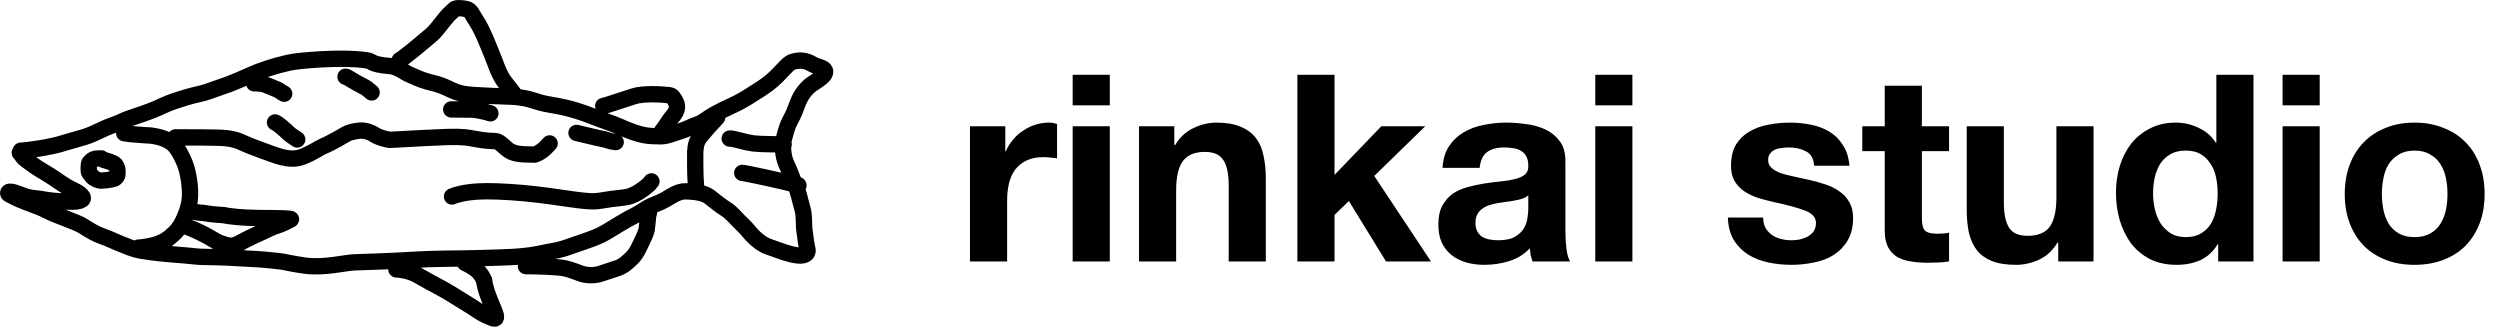 <svg width="306" height="40" viewBox="0 0 306 40" fill="none" xmlns="http://www.w3.org/2000/svg">
<path d="M2.554 18.438C3.303 18.438 6.311 17.998 7.725 17.528C8.326 17.329 9.386 17.062 10.19 16.817C10.965 16.58 11.478 16.35 12.786 15.729C13.457 15.411 14.274 15.195 14.943 14.861C15.753 14.457 17.205 14.083 18.759 13.462C19.484 13.173 20.357 12.707 21.227 12.416C22.278 12.064 23.512 11.682 24.49 11.482C25.229 11.331 25.823 11.061 27.065 10.638C27.708 10.419 28.266 10.261 30.791 9.13C31.841 8.659 33.497 8.084 35.303 7.682C36.118 7.5 37.455 7.369 39.382 7.259C42.699 7.068 45.056 7.324 45.322 7.501C45.836 7.845 46.563 7.991 47.695 8.08C48.699 8.159 49.449 8.834 50.118 9.124C50.73 9.39 51.405 9.725 52.337 9.991C53.07 10.201 53.715 10.258 55.111 10.945C56.391 11.575 57.312 11.592 58.885 11.681C60.648 11.781 62.775 11.816 63.309 11.881C63.843 11.946 64.462 12.037 65.152 12.258C65.737 12.446 66.373 12.659 67.347 12.815C69.907 13.225 71.433 13.813 72.455 14.213C74.198 14.896 74.855 15.059 75.851 15.502C78.507 16.681 79.297 16.659 80.826 16.683C81.623 16.695 82.316 16.35 83.072 16.128C84.102 15.825 84.76 15.416 85.404 15.216C86.003 15.03 86.58 14.486 87.38 14.039C88.006 13.689 88.888 13.24 89.601 12.927C90.385 12.584 91.241 12.085 92.066 11.55C92.633 11.182 93.287 10.794 93.887 10.35C94.836 9.647 95.286 9.106 96.04 8.328C96.381 7.977 96.619 7.682 97.083 7.548C98.601 7.112 99.283 7.858 99.817 8.036C100.35 8.214 100.75 8.347 100.884 8.502C101.475 9.185 99.643 10.034 99.154 10.457C98.618 10.922 98.265 11.368 97.977 11.902C97.705 12.404 97.511 12.968 97.266 13.613C97.043 14.199 96.711 14.702 96.488 15.236C96.271 15.755 96.133 16.302 95.977 16.88C95.768 17.656 95.821 18.566 95.976 19.236C96.112 19.828 96.354 20.303 96.597 20.837C96.834 21.356 96.975 21.903 97.286 22.481C97.665 23.188 97.905 24.474 98.197 25.459C98.488 26.442 98.353 27.456 98.463 28.194C98.566 28.879 98.619 29.505 98.752 30.149C98.813 30.445 98.886 30.706 98.82 30.862C98.36 31.949 95.339 30.619 94.071 30.198C93.368 29.964 92.903 29.561 92.397 29.123L92.381 29.109C91.886 28.681 91.56 28.131 90.894 27.51C90.18 26.844 89.519 26 88.895 25.619C88.306 25.259 87.608 24.709 86.941 24.175C86.449 23.781 85.701 23.463 83.925 23.417C82.981 23.392 82.058 24.082 81.433 24.438C80.778 24.812 79.969 25.061 79.435 25.35C78.918 25.629 78.37 26.037 77.836 26.306C77.268 26.592 76.638 26.928 75.95 27.349C74.608 28.17 74.106 28.483 73.44 28.817C72.804 29.136 70.922 29.769 69.355 30.306C68.58 30.572 67.889 30.708 67.089 30.84C66.503 30.938 65.715 31.15 64.78 31.263C63.933 31.365 63.314 31.462 60.878 31.53C60.158 31.55 57.869 31.641 54.606 31.663C52.215 31.679 49.638 31.863 48.238 31.93C47.462 31.967 45.649 32.041 43.451 32.107C42.173 32.145 39.706 32.841 37.313 32.509C36.221 32.358 35.333 32.175 34.778 32.064C34.142 31.937 33.425 31.908 32.492 31.797C31.921 31.729 31.468 31.73 30.433 31.664C25.926 31.373 25.031 31.508 24.032 31.397C22.329 31.208 20.549 31.108 19.611 30.997C18.901 30.913 18.191 30.841 17.303 30.686C16.213 30.496 15.526 30.131 14.925 29.908C14.155 29.622 13.349 29.198 12.373 28.864C11.752 28.651 10.865 28.134 10.15 27.664C9.407 27.175 6.921 26.403 5.732 25.774C5.063 25.422 4.422 25.197 3.225 24.752C2.549 24.501 1.936 24.218 1.335 23.907C1.175 23.825 1.003 23.73 1 23.663C0.979 23.121 2.415 23.816 3.107 24.039C3.734 24.241 4.283 24.261 4.817 24.328C5.452 24.409 6.237 24.661 8.917 24.684C9.616 24.69 9.881 24.529 10.081 24.396C10.174 24.334 10.148 24.176 10.082 24.064C9.778 23.546 8.821 23.242 8.152 22.841C7.602 22.511 7.087 22.13 6.553 21.774C6.039 21.431 5.488 21.108 4.932 20.773C4.174 20.317 3.622 19.863 3.089 19.485C2.955 19.373 2.823 19.241 2.733 19.107C2.643 18.973 2.599 18.841 2.421 18.705M48.921 7.369C49.494 7.061 51.706 5.204 52.805 4.26C53.461 3.696 53.936 2.929 54.736 1.994C55.003 1.682 55.315 1.459 55.581 1.17C55.79 0.943 56.379 0.968 57.066 1.1C57.668 1.216 57.847 1.9 58.245 2.474C59.02 3.594 59.797 5.624 60.574 7.578C61.134 9.146 61.576 9.855 62.154 10.523C62.332 10.745 62.551 11.053 62.911 11.504M73.837 12.971C74.278 12.883 75.254 12.528 77.625 11.773C78.641 11.449 80.704 11.504 81.962 11.658C82.268 11.696 82.496 12.036 82.696 12.434C83.235 13.508 82.322 14.168 81.966 14.702L81.433 15.502C81.344 15.636 81.256 15.768 81.032 16.038M64.377 32.575C65.697 32.575 68.371 32.663 69.148 32.841C69.937 33.021 70.636 33.329 71.17 33.508C71.743 33.699 72.72 33.775 73.501 33.51C74.374 33.213 74.988 33.02 75.589 32.82C76.278 32.591 76.765 32.132 77.299 31.621C77.884 31.061 78.143 30.444 78.41 29.887C78.739 29.203 78.988 28.71 79.144 28.154C79.21 27.508 79.3 26.976 79.322 26.51C79.344 26.308 79.388 26.176 79.433 26.04M48.521 32.975C49.006 32.975 50.16 33.151 51.115 33.684C52.266 34.325 53.222 34.882 53.982 35.263C54.666 35.606 56.239 36.613 57.622 37.462C58.307 37.882 58.911 38.352 59.445 38.575C59.978 38.798 60.378 39.02 60.556 38.999C61.217 38.919 59.586 36.677 59.248 34.294C58.826 33.376 58.384 33.02 57.718 32.599C57.539 32.487 57.363 32.399 56.915 32.175M16.944 30.308C17.474 30.264 18.449 30.174 19.405 29.82C20.007 29.597 20.538 29.331 21.382 28.51C21.938 27.969 22.316 27.288 22.561 26.709C22.813 26.113 23.115 25.421 23.228 24.399C23.369 23.117 23.075 21.066 22.586 19.911C21.864 18.205 21.298 17.641 20.788 17.328C20.088 16.9 19.302 16.705 18.502 16.594C17.078 16.527 16.503 16.438 15.97 16.416C15.746 16.394 15.614 16.35 15.211 16.305M22.939 27.774C23.6 27.994 25.287 28.793 26.113 29.328C26.63 29.664 27.2 29.862 27.8 30.018C28.64 30.237 29.199 29.819 29.821 29.487C30.863 28.928 31.861 28.531 32.995 27.976C33.691 27.634 34.262 27.552 34.796 27.264C35.049 27.126 35.329 27.019 35.595 26.863C35.842 26.719 34.354 26.707 31.758 26.685L31.685 26.685C29.649 26.668 28.05 26.485 27.34 26.329C26.139 26.263 25.607 26.173 24.875 26.063C24.63 26.04 24.322 26.04 23.739 25.907M12.395 19.387C12.13 19.387 11.629 19.404 11.471 19.483C11.175 19.631 11.038 19.829 10.941 19.937C10.857 20.033 10.845 20.633 10.874 20.992C10.886 21.139 11.028 21.255 11.145 21.43C11.243 21.578 11.378 21.696 11.52 21.809C11.647 21.91 11.795 21.955 11.953 22.018C12.255 22.137 12.436 22.105 12.767 22.081C13.377 22.036 13.794 21.914 13.861 21.906C14.052 21.882 14.16 21.764 14.269 21.631C14.386 21.488 14.386 21.334 14.386 20.976L14.386 20.965C14.386 20.557 14.228 20.347 14.145 20.201C14.073 20.075 13.903 20.021 13.72 19.921C13.516 19.81 13.304 19.755 13.112 19.696C13.045 19.688 12.962 19.663 12.862 19.621C12.82 19.604 12.795 19.596 12.745 19.587M90.854 21.164C90.903 21.164 90.978 21.164 91.938 21.356C92.851 21.538 94.619 21.932 95.58 22.148C96.644 22.388 96.928 22.49 97.241 22.577C97.429 22.64 97.555 22.678 97.667 22.703C97.718 22.716 97.755 22.728 97.718 22.666M95.918 17.672C95.905 17.672 95.893 17.672 95.354 17.666C94.816 17.66 93.751 17.648 93.035 17.616C92.32 17.585 91.986 17.536 91.504 17.43C91.023 17.324 90.404 17.163 90.041 17.073C89.679 16.984 89.593 16.972 89.517 16.965C89.442 16.959 89.38 16.959 89.316 16.959M87.78 14.37C87.594 14.631 86.92 15.23 85.759 16.654C85.258 17.268 85.155 17.747 85.098 18.548C85.079 20.501 85.116 21.952 85.173 22.381C85.192 22.663 85.192 23.071 85.192 23.493M21.484 16.817H22.531C23.529 16.817 25.5 16.817 26.685 16.853C28.215 16.901 28.806 17.111 29.308 17.295C29.573 17.392 29.835 17.552 30.642 17.871C31.449 18.19 32.788 18.677 33.574 18.952C35.117 19.492 36.131 19.548 37.074 19.169C38.294 18.679 39.154 18.072 39.534 17.913C40.692 17.427 42.03 16.597 42.411 16.387C42.725 16.214 43.379 16.055 43.984 15.993C44.586 15.931 45.273 16.126 45.766 16.447C46.401 16.86 47.191 17.013 47.56 17.1C47.68 17.128 47.853 17.112 49.218 17.039C50.584 16.966 53.139 16.82 54.686 16.769C56.694 16.703 57.391 16.866 57.978 16.976C59.517 17.265 59.972 17.235 60.635 17.272C61.021 17.294 61.3 17.578 61.998 18.192C62.779 18.877 63.68 18.907 65.436 18.921C66.167 18.687 66.704 18.198 67.064 17.777C67.125 17.703 67.198 17.63 67.273 17.555M55.328 24.049C55.718 23.854 56.847 23.534 58.57 23.435C59.805 23.364 61.777 23.434 63.985 23.629C66.193 23.824 68.577 24.19 69.891 24.378C71.371 24.59 71.696 24.59 72.112 24.627C72.769 24.686 73.391 24.591 73.942 24.493C75.344 24.243 76.337 24.247 77.066 24.038C77.89 23.755 78.722 23.217 79.45 22.551C79.562 22.427 79.611 22.354 79.735 22.204M31.109 10.193C31.214 10.193 31.585 10.193 32.222 10.272C32.859 10.509 33.502 10.778 34.06 11.017C34.302 11.151 34.46 11.309 34.783 11.472M33.665 14.989C33.983 15.095 34.725 15.731 35.419 16.4C35.58 16.534 35.738 16.64 35.899 16.747L36.38 17.068M42.291 9.393C42.396 9.393 42.609 9.499 42.927 9.712C43.246 9.924 43.831 10.244 44.549 10.617C44.845 10.778 45.003 10.884 45.486 11.312M55.23 13.391C55.335 13.391 56.338 13.391 57.855 13.417C58.581 13.496 59.008 13.603 59.486 13.71C59.701 13.763 59.859 13.816 60.022 13.87M70.565 16.269C71.252 16.427 72.955 16.854 74.023 17.067C74.237 17.121 74.396 17.174 74.556 17.227C74.717 17.281 74.875 17.334 75.357 17.388" stroke="black" stroke-width="2" stroke-linecap="round"/>
<path d="M118.728 15.456H123.048V18.528H123.112C123.325 18.016 123.613 17.547 123.976 17.12C124.339 16.672 124.755 16.299 125.224 16C125.693 15.68 126.195 15.435 126.728 15.264C127.261 15.093 127.816 15.008 128.392 15.008C128.691 15.008 129.021 15.061 129.384 15.168V19.392C129.171 19.349 128.915 19.317 128.616 19.296C128.317 19.253 128.029 19.232 127.752 19.232C126.92 19.232 126.216 19.371 125.64 19.648C125.064 19.925 124.595 20.309 124.232 20.8C123.891 21.269 123.645 21.824 123.496 22.464C123.347 23.104 123.272 23.797 123.272 24.544V32H118.728V15.456ZM135.838 12.896H131.294V9.152H135.838V12.896ZM131.294 15.456H135.838V32H131.294V15.456ZM139.416 15.456H143.736V17.76H143.832C144.408 16.8 145.154 16.107 146.072 15.68C146.989 15.232 147.928 15.008 148.888 15.008C150.104 15.008 151.096 15.179 151.864 15.52C152.653 15.84 153.272 16.299 153.72 16.896C154.168 17.472 154.477 18.187 154.648 19.04C154.84 19.872 154.936 20.8 154.936 21.824V32H150.392V22.656C150.392 21.291 150.178 20.277 149.752 19.616C149.325 18.933 148.568 18.592 147.48 18.592C146.242 18.592 145.346 18.965 144.792 19.712C144.237 20.437 143.96 21.643 143.96 23.328V32H139.416V15.456ZM158.8 9.152H163.344V21.408L169.072 15.456H174.448L168.208 21.536L175.152 32H169.648L165.104 24.608L163.344 26.304V32H158.8V9.152ZM176.567 20.544C176.631 19.477 176.898 18.592 177.367 17.888C177.837 17.184 178.434 16.619 179.159 16.192C179.885 15.765 180.695 15.467 181.591 15.296C182.509 15.104 183.426 15.008 184.343 15.008C185.175 15.008 186.018 15.072 186.871 15.2C187.725 15.307 188.503 15.531 189.207 15.872C189.911 16.213 190.487 16.693 190.935 17.312C191.383 17.909 191.607 18.709 191.607 19.712V28.32C191.607 29.067 191.65 29.781 191.735 30.464C191.821 31.147 191.97 31.659 192.183 32H187.575C187.49 31.744 187.415 31.488 187.351 31.232C187.309 30.955 187.277 30.677 187.255 30.4C186.53 31.147 185.677 31.669 184.695 31.968C183.714 32.267 182.711 32.416 181.687 32.416C180.898 32.416 180.162 32.32 179.479 32.128C178.797 31.936 178.199 31.637 177.687 31.232C177.175 30.827 176.77 30.315 176.471 29.696C176.194 29.077 176.055 28.341 176.055 27.488C176.055 26.549 176.215 25.781 176.535 25.184C176.877 24.565 177.303 24.075 177.815 23.712C178.349 23.349 178.946 23.083 179.607 22.912C180.29 22.72 180.973 22.571 181.655 22.464C182.338 22.357 183.01 22.272 183.671 22.208C184.333 22.144 184.919 22.048 185.431 21.92C185.943 21.792 186.349 21.611 186.647 21.376C186.946 21.12 187.085 20.757 187.063 20.288C187.063 19.797 186.978 19.413 186.807 19.136C186.658 18.837 186.445 18.613 186.167 18.464C185.911 18.293 185.602 18.187 185.239 18.144C184.898 18.08 184.525 18.048 184.119 18.048C183.223 18.048 182.519 18.24 182.007 18.624C181.495 19.008 181.197 19.648 181.111 20.544H176.567ZM187.063 23.904C186.871 24.075 186.626 24.213 186.327 24.32C186.05 24.405 185.741 24.48 185.399 24.544C185.079 24.608 184.738 24.661 184.375 24.704C184.013 24.747 183.65 24.8 183.287 24.864C182.946 24.928 182.605 25.013 182.263 25.12C181.943 25.227 181.655 25.376 181.399 25.568C181.165 25.739 180.973 25.963 180.823 26.24C180.674 26.517 180.599 26.869 180.599 27.296C180.599 27.701 180.674 28.043 180.823 28.32C180.973 28.597 181.175 28.821 181.431 28.992C181.687 29.141 181.986 29.248 182.327 29.312C182.669 29.376 183.021 29.408 183.383 29.408C184.279 29.408 184.973 29.259 185.463 28.96C185.954 28.661 186.317 28.309 186.551 27.904C186.786 27.477 186.925 27.051 186.967 26.624C187.031 26.197 187.063 25.856 187.063 25.6V23.904ZM199.806 12.896H195.262V9.152H199.806V12.896ZM195.262 15.456H199.806V32H195.262V15.456ZM215.811 26.624C215.811 27.115 215.907 27.541 216.099 27.904C216.312 28.245 216.579 28.533 216.899 28.768C217.219 28.981 217.581 29.141 217.987 29.248C218.413 29.355 218.851 29.408 219.299 29.408C219.619 29.408 219.949 29.376 220.291 29.312C220.653 29.227 220.973 29.109 221.251 28.96C221.549 28.789 221.795 28.576 221.987 28.32C222.179 28.043 222.275 27.701 222.275 27.296C222.275 26.613 221.816 26.101 220.899 25.76C220.003 25.419 218.744 25.077 217.123 24.736C216.461 24.587 215.811 24.416 215.171 24.224C214.552 24.011 213.997 23.744 213.507 23.424C213.016 23.083 212.621 22.667 212.323 22.176C212.024 21.664 211.875 21.045 211.875 20.32C211.875 19.253 212.077 18.379 212.483 17.696C212.909 17.013 213.464 16.48 214.147 16.096C214.829 15.691 215.597 15.413 216.451 15.264C217.304 15.093 218.179 15.008 219.075 15.008C219.971 15.008 220.835 15.093 221.667 15.264C222.52 15.435 223.277 15.723 223.939 16.128C224.6 16.533 225.144 17.077 225.571 17.76C226.019 18.421 226.285 19.264 226.371 20.288H222.051C221.987 19.413 221.656 18.827 221.059 18.528C220.461 18.208 219.757 18.048 218.947 18.048C218.691 18.048 218.413 18.069 218.115 18.112C217.816 18.133 217.539 18.197 217.283 18.304C217.048 18.411 216.845 18.571 216.675 18.784C216.504 18.976 216.419 19.243 216.419 19.584C216.419 19.989 216.568 20.32 216.867 20.576C217.165 20.832 217.549 21.045 218.019 21.216C218.509 21.365 219.064 21.504 219.683 21.632C220.301 21.76 220.931 21.899 221.571 22.048C222.232 22.197 222.872 22.379 223.491 22.592C224.131 22.805 224.696 23.093 225.187 23.456C225.677 23.797 226.072 24.235 226.371 24.768C226.669 25.28 226.819 25.92 226.819 26.688C226.819 27.776 226.595 28.693 226.147 29.44C225.72 30.165 225.155 30.752 224.451 31.2C223.747 31.648 222.936 31.957 222.019 32.128C221.123 32.32 220.205 32.416 219.267 32.416C218.307 32.416 217.368 32.32 216.451 32.128C215.533 31.936 214.712 31.616 213.987 31.168C213.283 30.72 212.696 30.133 212.227 29.408C211.779 28.661 211.533 27.733 211.491 26.624H215.811ZM235.238 15.456H238.566V18.496H235.238V26.688C235.238 27.456 235.366 27.968 235.622 28.224C235.878 28.48 236.39 28.608 237.158 28.608C237.414 28.608 237.659 28.597 237.894 28.576C238.129 28.555 238.353 28.523 238.566 28.48V32C238.182 32.064 237.755 32.107 237.286 32.128C236.817 32.149 236.358 32.16 235.91 32.16C235.206 32.16 234.534 32.107 233.894 32C233.275 31.915 232.721 31.733 232.23 31.456C231.761 31.179 231.387 30.784 231.11 30.272C230.833 29.76 230.694 29.088 230.694 28.256V18.496H227.942V15.456H230.694V10.496H235.238V15.456ZM256.248 32H251.928V29.696H251.832C251.256 30.656 250.509 31.349 249.592 31.776C248.675 32.203 247.736 32.416 246.776 32.416C245.56 32.416 244.557 32.256 243.768 31.936C243 31.616 242.392 31.168 241.944 30.592C241.496 29.995 241.176 29.28 240.984 28.448C240.813 27.595 240.728 26.656 240.728 25.632V15.456H245.272V24.8C245.272 26.165 245.485 27.189 245.912 27.872C246.339 28.533 247.096 28.864 248.184 28.864C249.421 28.864 250.317 28.501 250.872 27.776C251.427 27.029 251.704 25.813 251.704 24.128V15.456H256.248V32ZM271.441 23.68C271.441 22.997 271.377 22.347 271.249 21.728C271.121 21.088 270.897 20.533 270.577 20.064C270.278 19.573 269.883 19.179 269.393 18.88C268.902 18.581 268.283 18.432 267.537 18.432C266.79 18.432 266.161 18.581 265.649 18.88C265.137 19.179 264.721 19.573 264.401 20.064C264.102 20.555 263.878 21.12 263.729 21.76C263.601 22.379 263.537 23.029 263.537 23.712C263.537 24.352 263.611 24.992 263.761 25.632C263.91 26.272 264.145 26.848 264.465 27.36C264.806 27.851 265.222 28.256 265.713 28.576C266.225 28.875 266.833 29.024 267.537 29.024C268.283 29.024 268.902 28.875 269.393 28.576C269.905 28.277 270.31 27.883 270.609 27.392C270.907 26.88 271.121 26.304 271.249 25.664C271.377 25.024 271.441 24.363 271.441 23.68ZM271.505 29.888H271.441C270.907 30.784 270.203 31.435 269.329 31.84C268.475 32.224 267.505 32.416 266.417 32.416C265.179 32.416 264.091 32.181 263.153 31.712C262.214 31.221 261.435 30.571 260.817 29.76C260.219 28.928 259.761 27.979 259.441 26.912C259.142 25.845 258.993 24.736 258.993 23.584C258.993 22.475 259.142 21.408 259.441 20.384C259.761 19.339 260.219 18.421 260.817 17.632C261.435 16.843 262.203 16.213 263.121 15.744C264.038 15.253 265.105 15.008 266.321 15.008C267.302 15.008 268.23 15.221 269.105 15.648C270.001 16.053 270.705 16.661 271.217 17.472H271.281V9.152H275.825V32H271.505V29.888ZM283.931 12.896H279.387V9.152H283.931V12.896ZM279.387 15.456H283.931V32H279.387V15.456ZM291.541 23.744C291.541 24.405 291.605 25.056 291.733 25.696C291.861 26.315 292.075 26.88 292.373 27.392C292.693 27.883 293.109 28.277 293.621 28.576C294.133 28.875 294.773 29.024 295.541 29.024C296.309 29.024 296.949 28.875 297.461 28.576C297.995 28.277 298.411 27.883 298.709 27.392C299.029 26.88 299.253 26.315 299.381 25.696C299.509 25.056 299.573 24.405 299.573 23.744C299.573 23.083 299.509 22.432 299.381 21.792C299.253 21.152 299.029 20.587 298.709 20.096C298.411 19.605 297.995 19.211 297.461 18.912C296.949 18.592 296.309 18.432 295.541 18.432C294.773 18.432 294.133 18.592 293.621 18.912C293.109 19.211 292.693 19.605 292.373 20.096C292.075 20.587 291.861 21.152 291.733 21.792C291.605 22.432 291.541 23.083 291.541 23.744ZM286.997 23.744C286.997 22.421 287.2 21.227 287.605 20.16C288.011 19.072 288.587 18.155 289.333 17.408C290.08 16.64 290.976 16.053 292.021 15.648C293.067 15.221 294.24 15.008 295.541 15.008C296.843 15.008 298.016 15.221 299.061 15.648C300.128 16.053 301.035 16.64 301.781 17.408C302.528 18.155 303.104 19.072 303.509 20.16C303.915 21.227 304.117 22.421 304.117 23.744C304.117 25.067 303.915 26.261 303.509 27.328C303.104 28.395 302.528 29.312 301.781 30.08C301.035 30.827 300.128 31.403 299.061 31.808C298.016 32.213 296.843 32.416 295.541 32.416C294.24 32.416 293.067 32.213 292.021 31.808C290.976 31.403 290.08 30.827 289.333 30.08C288.587 29.312 288.011 28.395 287.605 27.328C287.2 26.261 286.997 25.067 286.997 23.744Z" fill="black"/>
</svg>
